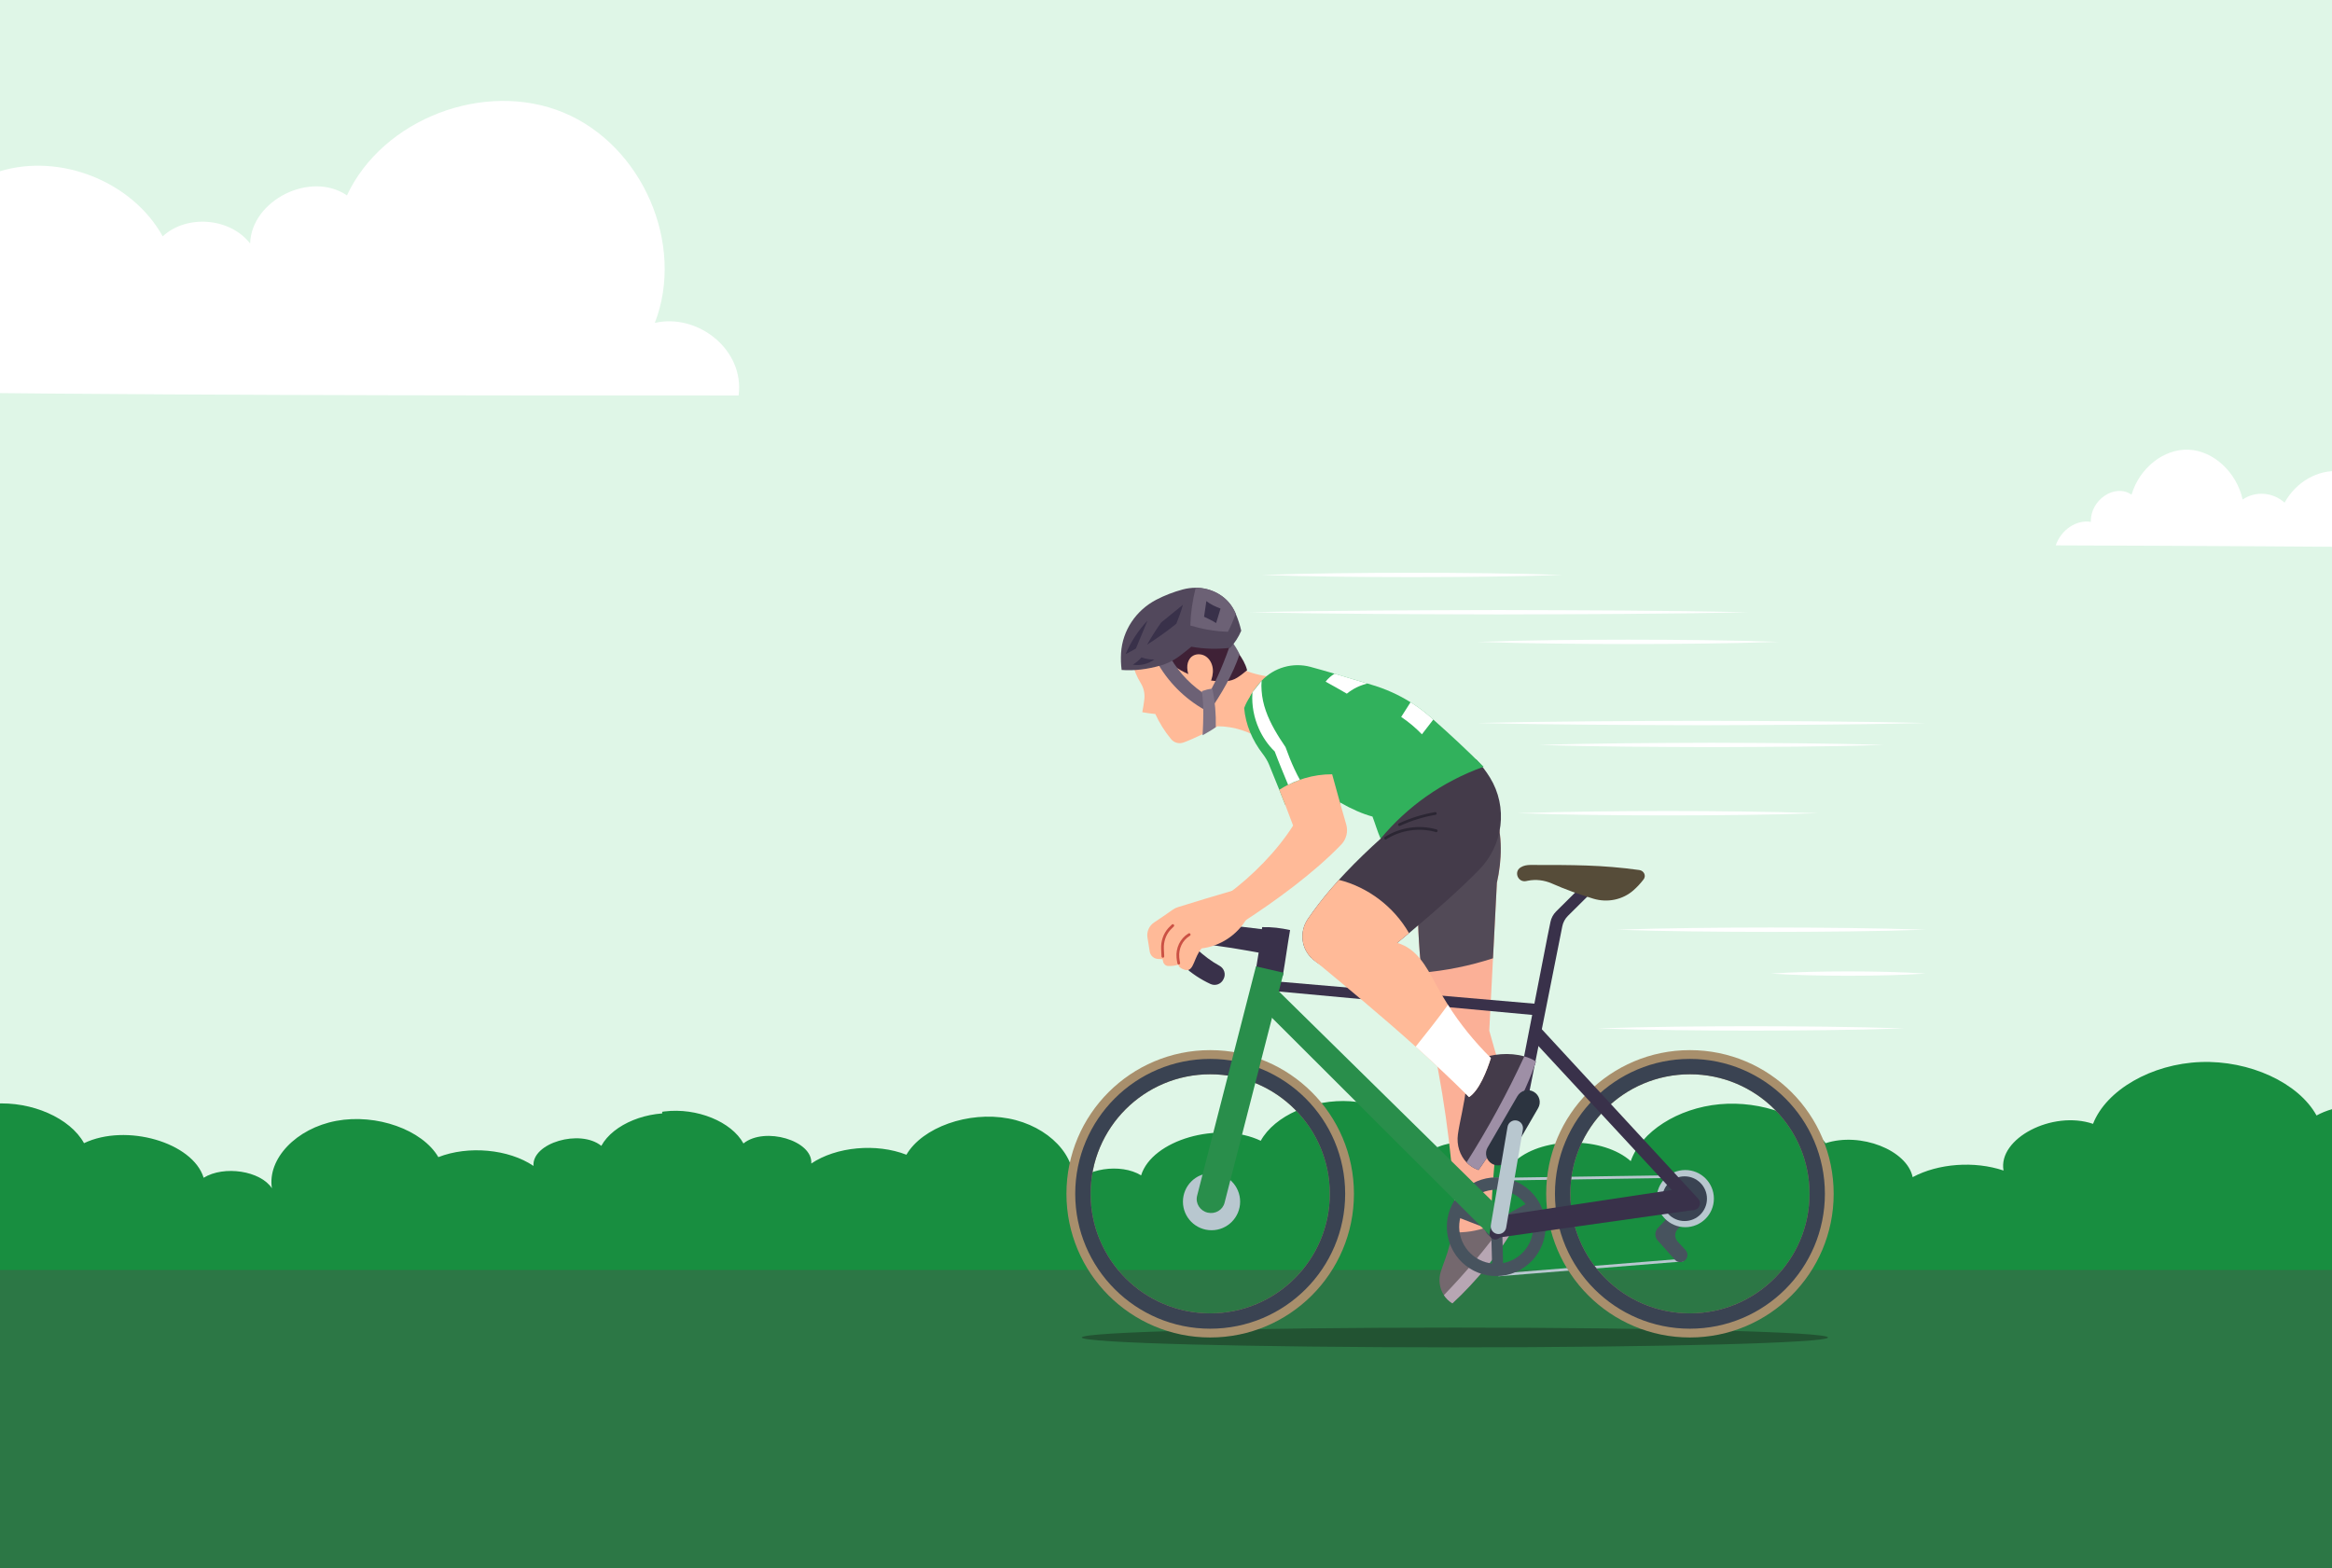 <svg width="855" height="575" viewBox="0 0 855 575" fill="none" xmlns="http://www.w3.org/2000/svg">
<rect x="0" y="0" width="855" height="575" fill="#808080" stroke="none"/>
<g clip-path="url(#clip0_366_6)">
<rect width="855" height="575" fill="#DFF6E7"/>
<path d="M855 406.684V483.425C650.867 481.588 446.636 484.726 242.796 492.831V407.624C243.09 407.58 243.384 407.536 243.678 407.501C255.493 406.068 268.203 411.237 272.574 419.245C280.373 412.96 298.078 418.199 297.442 426.603C306.564 420.432 321.33 419.069 332.325 423.377C338.19 413.329 355.05 407.334 369.743 410.086C384.424 412.828 395.064 423.975 393.35 434.796C397.549 428.387 410.883 426.339 418.376 430.945C422.38 417.953 446.795 410.894 462.235 418.261C467.316 409.048 481.384 402.851 495.122 403.774C508.86 404.697 521.08 412.67 523.688 422.392C532.687 416.283 549.351 417.821 555.89 425.372C566.236 416.626 587.847 416.81 597.899 425.733C601.597 414.947 615.139 406.279 630.481 404.864C645.822 403.449 661.972 409.391 669.343 419.149C682.102 414.973 699.194 421.645 701.251 431.596C710.643 426.559 723.952 425.583 734.568 429.17C732.462 417.417 752.481 406.982 767.382 412.055C772.23 399.625 788.87 390.061 806.82 389.393C824.77 388.716 842.707 396.979 849.331 408.987C851.07 408.037 852.98 407.264 855 406.684Z" fill="#188E40"/>
<path d="M270.805 145C155.299 145 50.46 145 -70.344 143.327C-72.541 134.45 -69.093 124.466 -61.874 118.75C-54.656 113.034 -44.018 111.861 -35.694 115.879C-38.066 93.053 -22.392 69.635 -0.155 62.825C22.081 56.016 48.48 66.526 59.657 86.652C68.476 78.512 84.368 79.816 91.703 89.273C92.212 73.349 113.896 62.562 127.197 71.637C140.338 43.556 177.652 29.278 206.583 41.264C235.514 53.25 251.261 89.51 240.084 118.394C255.757 114.772 273.032 128.154 270.805 145Z" fill="white"/>
<path d="M907.134 200.815C855.993 200.456 804.842 200.109 753.711 199.96C755.662 194.23 761.283 190.473 766.599 191.341C766.293 183.268 775.511 177.117 781.502 181.383C784.412 171.537 793.367 164.481 802.447 164.877C811.528 165.274 819.987 173.074 822.244 183.144C826.937 179.945 833.328 180.428 837.61 184.297C841.818 176.671 849.887 172.058 857.744 172.802C865.601 173.546 872.9 179.597 875.958 187.906C885.587 182.437 898.075 184.471 907.134 200.815Z" fill="white"/>
<path d="M-361.96 407.56V484.302C-157.826 482.465 46.405 485.603 250.244 493.708V408.501C249.95 408.457 249.656 408.413 249.363 408.378C237.547 406.945 224.838 412.114 220.467 420.122C212.667 413.837 194.962 419.076 195.599 427.48C186.477 421.309 171.711 419.946 160.715 424.254C154.851 414.206 137.99 408.211 123.298 410.962C108.617 413.705 97.977 424.851 99.691 435.673C95.491 429.264 82.157 427.216 74.664 431.822C70.66 418.83 46.246 411.771 30.806 419.138C25.724 409.925 11.656 403.728 -2.082 404.651C-15.82 405.574 -28.039 413.547 -30.647 423.269C-39.647 417.16 -56.311 418.698 -62.849 426.249C-73.195 417.503 -94.806 417.687 -104.859 426.61C-108.556 415.824 -122.098 407.156 -137.44 405.741C-152.782 404.326 -168.932 410.268 -176.303 420.025C-189.061 415.85 -206.154 422.522 -208.211 432.473C-217.602 427.436 -230.911 426.46 -241.527 430.047C-239.421 418.294 -259.44 407.859 -274.341 412.931C-279.19 400.502 -295.829 390.938 -313.779 390.269C-331.729 389.593 -349.667 397.856 -356.291 409.864C-358.029 408.914 -359.939 408.141 -361.96 407.56Z" fill="#188E40"/>
<path d="M927.346 465.646H-168.808V833.077H927.346V465.646Z" fill="#2C7745"/>
<g clip-path="url(#clip1_366_6)">
<path d="M533.421 494C608.967 494 670.21 492.38 670.21 490.381C670.21 488.382 608.967 486.762 533.421 486.762C457.875 486.762 396.632 488.382 396.632 490.381C396.632 492.38 457.875 494 533.421 494Z" fill="#225332"/>
<path d="M529.382 474.867C530.146 476.017 531.152 477.039 532.391 477.811L532.496 477.875C540.952 470.114 550.077 459.056 554.68 450.716C553.803 449.839 552.74 449.091 551.542 448.448C547.534 446.244 542.103 445.432 537.847 446.196C535.111 448.553 533.791 452.019 531.474 456.466C530.548 460.238 529.301 462.924 528.239 466.286C527.314 469.189 527.764 472.366 529.382 474.867Z" fill="#74686E"/>
<path d="M529.382 474.867C530.146 476.017 531.152 477.039 532.391 477.811L532.496 477.875C540.953 470.114 550.077 459.056 554.68 450.716C553.803 449.839 552.741 449.091 551.542 448.448C544.791 457.753 537.38 466.592 529.382 474.867Z" fill="#B7A6B3"/>
<path d="M550.696 401.987C548.508 417.766 547.1 433.658 546.496 449.598C542.891 450.748 539.287 451.898 533.871 451.85C533.019 429.106 530.275 406.435 525.664 384.19C523.628 375.07 522.164 365.877 521.198 356.653C520.152 346.696 519.686 336.699 519.718 326.703C528.657 317.14 538.442 308.012 548.218 298.884C550.97 306.058 550.68 315.46 548.814 323.687C548.339 332.879 547.864 342.072 547.389 351.353C546.939 360.095 546.48 368.909 546.022 377.892C547.212 382.131 548.395 386.369 549.747 390.72C550.882 394.363 551.219 398.215 550.696 401.987Z" fill="#FBB097"/>
<path d="M548.814 323.687C548.339 332.879 547.864 342.072 547.389 351.353C538.9 354.119 530.09 355.897 521.198 356.653C520.152 346.696 519.686 336.699 519.718 326.703C528.657 317.14 538.442 308.012 548.218 298.884C550.97 306.058 550.68 315.46 548.814 323.687Z" fill="#524A57"/>
<path d="M549.353 467.452L617.063 461.999" stroke="#B8C7CF" stroke-miterlimit="10"/>
<path d="M546.126 432.395L617.892 431.31" stroke="#B8C7CF" stroke-miterlimit="10"/>
<path d="M564.376 440.969C559.516 432.251 548.484 429.106 539.754 433.98C531.015 438.845 527.893 449.872 532.761 458.589C537.629 467.323 548.653 470.452 557.383 465.578C566.114 460.705 569.244 449.695 564.376 440.969ZM536.712 456.386C533.059 449.839 535.409 441.572 541.958 437.929C548.508 434.277 556.78 436.626 560.425 443.172C564.078 449.719 561.728 457.986 555.179 461.629C548.629 465.281 540.357 462.932 536.712 456.386Z" fill="#47535E"/>
<path d="M548.565 454.013C550.907 454.013 552.805 452.116 552.805 449.775C552.805 447.434 550.907 445.537 548.565 445.537C546.223 445.537 544.324 447.434 544.324 449.775C544.324 452.116 546.223 454.013 548.565 454.013Z" fill="#47535E"/>
<path d="M559.508 441.376L545.635 449.107L547.606 452.64L561.479 444.91L559.508 441.376Z" fill="#47535E"/>
<path d="M535.566 442.388L534.11 446.163L548.929 451.875L550.386 448.101L535.566 442.388Z" fill="#47535E"/>
<path d="M550.774 451.159L546.728 451.266L547.149 467.136L551.195 467.029L550.774 451.159Z" fill="#47535E"/>
<path d="M617.112 440.406L607.826 450.266C606.627 451.536 606.603 453.523 607.77 454.826L614.094 461.887C615.148 463.061 616.991 463.053 618.029 461.871C618.914 460.857 618.898 459.345 617.989 458.356L615.092 455.204C613.893 453.901 613.909 451.89 615.124 450.603L620.202 445.247" fill="#47535E"/>
<path d="M617.892 428.986C612.107 428.986 607.408 433.674 607.408 439.465C607.408 445.255 612.107 449.944 617.892 449.944C623.678 449.944 628.377 445.247 628.377 439.465C628.377 433.682 623.686 428.986 617.892 428.986ZM617.892 446.703C613.893 446.703 610.65 443.462 610.65 439.465C610.65 435.468 613.893 432.227 617.892 432.227C621.891 432.227 625.134 435.468 625.134 439.465C625.134 443.462 621.891 446.703 617.892 446.703Z" fill="#B8C7CF"/>
<path d="M617.635 447.692C622.163 447.692 625.834 444.023 625.834 439.497C625.834 434.971 622.163 431.302 617.635 431.302C613.106 431.302 609.436 434.971 609.436 439.497C609.436 444.023 613.106 447.692 617.635 447.692Z" fill="#3A4352"/>
<path d="M619.59 385.026C590.478 385.026 566.886 408.614 566.886 437.703C566.886 466.793 590.478 490.381 619.59 490.381C648.701 490.381 672.293 466.801 672.293 437.703C672.293 408.606 648.693 385.026 619.59 385.026ZM619.59 481.534C595.37 481.534 575.737 461.911 575.737 437.703C575.737 413.496 595.37 393.873 619.59 393.873C643.809 393.873 663.442 413.496 663.442 437.703C663.442 461.911 643.809 481.534 619.59 481.534Z" fill="#A88F6C"/>
<path d="M619.59 388.243C592.256 388.243 570.104 410.392 570.104 437.703C570.104 465.015 592.256 487.164 619.59 487.164C646.923 487.164 669.075 465.023 669.075 437.703C669.075 410.383 646.923 388.243 619.59 388.243ZM619.59 481.534C595.37 481.534 575.737 461.911 575.737 437.703C575.737 413.496 595.37 393.873 619.59 393.873C643.809 393.873 663.443 413.496 663.443 437.703C663.443 461.911 643.809 481.534 619.59 481.534Z" fill="#3A4352"/>
<path d="M443.704 385.026C414.592 385.026 391 408.614 391 437.703C391 466.793 414.592 490.381 443.704 490.381C472.816 490.381 496.408 466.801 496.408 437.703C496.408 408.606 472.808 385.026 443.704 385.026ZM443.704 481.534C419.484 481.534 399.851 461.911 399.851 437.703C399.851 413.496 419.484 393.873 443.704 393.873C467.923 393.873 487.557 413.496 487.557 437.703C487.557 461.911 467.923 481.534 443.704 481.534Z" fill="#A88F6C"/>
<path d="M443.704 388.243C416.37 388.243 394.219 410.392 394.219 437.703C394.219 465.015 416.37 487.164 443.704 487.164C471.038 487.164 493.189 465.023 493.189 437.703C493.189 410.383 471.038 388.243 443.704 388.243ZM443.704 481.534C419.484 481.534 399.851 461.911 399.851 437.703C399.851 413.496 419.484 393.873 443.704 393.873C467.924 393.873 487.557 413.496 487.557 437.703C487.557 461.911 467.924 481.534 443.704 481.534Z" fill="#3A4352"/>
<path d="M563.868 368.105L468.116 359.845L466.95 363.352L563.128 372.239L563.868 368.105Z" fill="#39314A"/>
<path d="M464.069 370.896L547.285 453.957L549.353 442.625L468.02 362.652L464.069 370.896Z" fill="#298E4B"/>
<path d="M460.247 356.781C461.293 350.685 461.961 346.455 462.758 339.932C466.234 339.828 469.645 340.27 472.993 341.002C471.947 347.082 471.432 351.304 470.313 357.803C467.521 357.24 462.959 357.658 460.247 356.781Z" fill="#39314A"/>
<path d="M464.793 340.938C456.972 339.981 449.143 339.024 441.105 338.203C437.508 337.833 434.024 339.699 432.406 342.932C432.213 343.31 432.028 343.704 431.851 344.09C430.258 347.597 431.143 351.698 434 354.288C436.864 356.878 440.139 359.073 443.792 360.77C445.538 361.582 447.614 360.883 448.491 359.17C448.54 359.073 448.588 358.985 448.636 358.888C449.521 357.151 448.837 355.044 447.123 354.103C444.034 352.414 441.467 350.412 438.707 347.927C438.361 347.613 438.256 347.098 438.449 346.672C438.449 346.664 438.457 346.656 438.457 346.656C438.65 346.238 439.085 345.988 439.536 346.029C447.695 346.752 455.459 348.2 463.546 349.64C463.771 347.629 464.399 343.616 464.793 340.938Z" fill="#39314A"/>
<path d="M581.063 323.719L570.531 334.182C569.485 335.228 568.761 336.555 568.463 338.01L567.401 343.206L546.174 451.954C546.142 452.123 546.118 452.292 546.126 452.461C546.158 453.402 546.834 454.239 547.8 454.44C548.934 454.673 550.053 453.941 550.286 452.807L572.792 339.659C573.081 338.187 573.806 336.844 574.868 335.791L584.483 326.244C583.341 325.4 582.198 324.555 581.063 323.719Z" fill="#39314A"/>
<path d="M444.194 451.062C449.985 451.062 454.679 446.37 454.679 440.583C454.679 434.795 449.985 430.103 444.194 430.103C438.404 430.103 433.71 434.795 433.71 440.583C433.71 446.37 438.404 451.062 444.194 451.062Z" fill="#B8C7CF"/>
<path d="M438.908 438.435L460.488 354.32L470.611 356.652L448.966 441.001C448.29 443.647 445.554 445.247 442.802 444.612C439.962 443.96 438.208 441.17 438.908 438.435Z" fill="#298E4B"/>
<path d="M561.124 317.132C576.927 317.132 587.299 317.092 601.01 318.99C602.716 319.223 603.65 321.057 602.603 322.424C601.533 323.824 600.326 325.143 598.983 326.341C594.984 329.912 589.359 331.046 584.217 329.51C578.979 327.941 573.862 326.083 568.953 323.92C566.186 322.706 563.128 322.328 560.167 322.915C559.958 322.955 559.74 322.995 559.531 323.043C556.578 323.631 554.937 319.698 557.463 318.065C557.503 318.041 557.536 318.017 557.576 317.993C558.622 317.341 559.877 317.132 561.124 317.132Z" fill="#564C39"/>
<path d="M563.707 375.657L622.623 439.505C623.476 440.43 623.5 441.853 622.671 442.802C621.706 443.912 619.992 443.936 618.994 442.859L562.018 381.335L563.707 375.657Z" fill="#39314A"/>
<path d="M548.564 453.869L621.416 443.574L616.5 435.773L551.115 445.617L548.564 453.869Z" fill="#39314A"/>
<path d="M542.24 318.966C534.732 326.59 526.589 333.716 518.245 340.737C517.698 341.203 517.151 341.67 516.596 342.128L512.685 345.385C510.062 347.573 507.423 349.76 504.784 351.948C498.041 357.553 488.192 357.593 481.538 351.891C481.449 351.819 481.369 351.739 481.28 351.666C477.008 347.959 476.316 341.589 479.51 336.925C482.133 333.08 484.949 329.453 487.894 326.011C488.884 324.853 489.882 323.719 490.896 322.601C491.692 321.725 492.497 320.856 493.318 319.995C497.494 315.572 501.839 311.43 506.176 307.506C507.117 303.943 506.988 299.632 507.672 295.989C515.091 289.153 528.577 282.478 541.306 278.497C543.213 280.612 544.863 282.799 546.247 285.035C552.949 295.884 551.195 309.878 542.24 318.966Z" fill="#443B4A"/>
<path d="M516.596 342.128L512.685 345.385C510.062 347.573 507.423 349.76 504.784 351.948C498.041 357.553 488.192 357.593 481.538 351.891C481.449 351.819 481.369 351.739 481.28 351.666C477.008 347.959 476.316 341.589 479.51 336.925C482.133 333.08 484.949 329.453 487.894 326.011C488.884 324.853 489.882 323.719 490.896 322.601C501.605 325.271 511.116 332.541 516.596 342.128Z" fill="#FFBA98"/>
<path d="M507.994 307.297C513.433 303.83 520.378 302.817 526.573 304.594" stroke="#2B2633" stroke-linecap="round" stroke-linejoin="round"/>
<path d="M513.096 302.342C517.272 300.404 521.697 299.029 526.235 298.257" stroke="#2B2633" stroke-linecap="round" stroke-linejoin="round"/>
<path d="M463.498 271.854C458.557 268.275 452.466 266.297 446.367 266.28C442.36 268.476 438.24 270.639 433.935 272.232C432.326 272.827 430.5 272.352 429.405 271.042C426.975 268.13 425.092 265.042 423.58 261.785C421.777 261.64 420.289 261.383 418.808 261.133C419.09 259.629 419.371 258.037 419.557 256.412C419.798 254.33 419.339 252.214 418.229 250.437C416.829 248.185 415.807 245.74 415.244 243.183C413.723 236.331 416.877 229.326 422.856 225.634C424.851 224.404 426.975 223.342 429.212 222.466C436.752 219.522 445.458 222.257 449.714 229.141C449.771 229.237 449.827 229.326 449.883 229.422C451.171 231.554 451.766 233.998 451.919 236.475C452.128 239.861 454.1 242.555 456.063 245.652C459.684 247.156 463.168 247.807 467.61 248.555C466.209 256.123 464.021 265.291 463.498 271.854Z" fill="#FFBA98"/>
<path d="M426.597 241.027C432.704 247.019 441.394 250.26 449.714 249.721C451.066 249.633 452.386 249.223 453.536 248.507C454.76 247.743 455.991 246.778 457.238 245.732C456.119 241.212 452.273 237.432 450.374 234.481C441.354 233.612 433.903 234.706 426.597 241.027Z" fill="#3F2136"/>
<path d="M429.156 241.18C432.406 246.874 437.122 251.716 442.73 255.126C446.295 249.231 449.207 241.687 451.509 235.092C452.466 236.258 453.737 238.205 454.478 239.893C452.072 247.132 447.791 254.523 443.181 261.069C435.561 257.176 429.083 251.072 424.738 243.697C426.034 242.893 427.337 242.089 429.156 241.18Z" fill="#6C6175"/>
<path d="M455.089 231.256C454.108 233.612 452.667 235.776 451.058 237.513C446.319 238.084 441.491 237.955 436.792 237.111C435.126 238.502 433.598 239.725 432.085 240.818C430.081 242.266 427.844 243.352 425.463 244.027C420.675 245.378 415.855 245.998 411.237 245.636C410.971 243.641 410.899 241.534 411.027 239.411C411.534 231.103 416.555 223.728 423.942 219.884C426.991 218.3 430.226 217.045 433.63 216.128C435.191 215.71 436.792 215.501 438.385 215.501C441.169 215.509 443.929 216.177 446.399 217.552C446.568 217.648 446.737 217.745 446.898 217.841C449.618 219.434 451.718 221.879 452.965 224.774C453.005 224.862 453.038 224.943 453.07 225.031C453.923 227.058 454.607 229.149 455.089 231.256Z" fill="#52485C"/>
<path d="M453.07 225.031C452.241 227.283 451.332 229.527 450.197 231.634C445.522 231.513 440.904 230.669 436.422 229.35C436.535 224.886 437.21 220.149 438.385 215.501C441.169 215.509 443.929 216.177 446.399 217.552C446.568 217.648 446.737 217.745 446.898 217.841C449.618 219.434 451.718 221.879 452.965 224.774C453.005 224.862 453.038 224.943 453.07 225.031Z" fill="#6C6175"/>
<path d="M420.554 236.379C422.18 233.492 423.974 230.701 425.744 228.216C428.287 226.157 430.837 224.09 433.71 221.734C433.026 224.195 432.133 226.591 431.288 228.69C427.893 231.433 424.32 233.966 420.554 236.379Z" fill="#39314A"/>
<path d="M412.709 239.821C414.037 239.137 415.364 238.462 416.467 237.77C417.883 234.368 419.299 230.958 420.715 227.556C417.4 231.055 414.696 235.124 412.709 239.821Z" fill="#39314A"/>
<path d="M415.332 243.697C416.467 243.03 417.488 242.161 418.51 241.027C420.015 241.582 421.624 241.84 423.234 241.791C421.037 243.448 418.164 244.164 415.332 243.697Z" fill="#39314A"/>
<path d="M442.296 220.399C442.014 222.305 441.741 224.211 441.459 226.125C442.956 226.833 444.444 227.54 445.876 228.441C446.416 226.672 446.955 224.902 447.494 223.133C445.732 222.425 443.969 221.718 442.296 220.399Z" fill="#39314A"/>
<path d="M443.656 250.453C444.396 248.804 444.846 246.979 444.653 245.177C444.46 243.376 443.551 241.606 442.03 240.625C440.509 239.644 438.353 239.604 436.945 240.738C435.987 241.51 435.456 242.716 435.327 243.939C435.199 245.161 435.424 246.392 435.794 247.558" fill="#FFBA98"/>
<path d="M440.92 269.586C441.193 263.811 441.443 259.074 440.654 253.405C441.901 252.986 443.149 252.576 444.525 252.528C445.498 257.482 445.852 261.568 445.756 266.61C444.34 267.688 442.561 268.597 440.92 269.586Z" fill="#7D7285"/>
<path d="M543.954 281.119C528.69 286.62 515.896 295.78 506.176 307.506C505.074 304.996 504.06 301.603 503.207 299.391C499.642 298.45 495.531 296.632 491.266 294.196C486.994 291.767 482.576 288.719 478.392 285.317C477.129 284.295 475.889 283.25 474.683 282.164H474.674C469.348 277.395 464.657 272.167 461.527 267.101C460.835 265.983 460.223 264.881 459.692 263.787C458.171 260.635 457.206 258.117 458.348 255.383V255.367C458.55 254.868 458.823 254.354 459.185 253.839C459.209 253.799 459.233 253.767 459.258 253.734C460.022 252.641 460.835 251.579 461.688 250.55C461.961 250.212 462.251 249.89 462.557 249.576C467.135 244.743 474.007 242.757 480.508 244.518C483.413 245.306 486.342 246.142 489.295 247.011C493.27 248.177 497.293 249.4 501.372 250.614C501.944 250.791 502.507 250.96 503.078 251.129C508.043 252.6 512.774 254.732 517.151 257.466C519.734 259.075 522.188 260.9 524.482 262.919C524.82 263.216 525.158 263.514 525.495 263.82C531.748 269.345 537.951 275.119 543.938 281.119H543.954Z" fill="#31B15C"/>
<path d="M511.116 269.883C510.4 277.99 508.18 285.968 504.607 293.287" stroke="#31B15C" stroke-linecap="round" stroke-linejoin="round"/>
<path d="M506.458 295.37C512.323 292.137 517.497 287.657 521.528 282.317" stroke="#31B15C" stroke-linecap="round" stroke-linejoin="round"/>
<path d="M537.694 426.195C538.86 427.385 540.285 428.35 541.942 428.937L542.079 428.986C550.648 417.002 559.338 400.781 563.128 389.2C561.881 388.38 560.441 387.76 558.872 387.326C553.569 385.782 546.85 386.345 541.878 388.524C539.07 392.216 539.303 392.867 537.444 398.996C537.122 403.893 535.095 411.542 534.515 415.981C534.008 419.809 535.215 423.589 537.694 426.195Z" fill="#443B4A"/>
<path d="M537.694 426.195C538.861 427.385 540.285 428.35 541.942 428.937L542.079 428.986C550.649 417.002 559.339 400.781 563.128 389.2C561.881 388.38 560.441 387.76 558.872 387.326C552.684 400.709 545.603 413.713 537.694 426.195Z" fill="#9E8FA6"/>
<path d="M546.609 387.929C545.177 392.489 542.352 399.784 538.611 402.237C532.222 395.851 525.648 389.691 519.034 383.755C506.095 372.118 492.996 361.317 480.79 351.208C482.399 346.656 483.525 342.458 484.563 338.131C493.109 340.142 502.692 342.956 512.299 345.723C519.34 347.75 522.832 354.159 526.3 360.609C527.756 363.328 529.269 365.925 530.87 368.427C535.288 375.399 540.349 381.672 546.609 387.929Z" fill="#FFBA98"/>
<path d="M546.609 387.929C545.177 392.489 542.353 399.784 538.611 402.237C532.222 395.851 525.648 389.691 519.034 383.755C523.025 378.777 527.008 373.743 530.87 368.427C535.288 375.399 540.349 381.672 546.609 387.929Z" fill="white"/>
<path d="M465.349 280.491C466.58 283.499 467.811 286.515 469.026 289.563C469.75 291.373 470.474 293.206 471.19 295.048C473.315 293.616 475.93 292.997 478.673 293.045C481.401 292.346 484.362 292.322 487.323 292.989C488.884 293.343 490.309 294.099 491.532 295.12C491.443 294.815 491.355 294.501 491.274 294.196C490.292 290.721 489.351 287.287 488.426 283.885C488.313 283.467 488.2 283.041 488.088 282.623C486.792 277.837 485.537 273.108 484.29 268.388C484.153 267.849 484.008 267.326 483.871 266.795C483.783 266.715 483.686 266.634 483.598 266.562C479.784 263.289 475.954 260.715 471.939 258.479C468.986 256.718 465.815 255.085 462.565 253.228C462.025 252.922 461.478 252.608 460.939 252.287C460.32 252.914 459.724 253.574 459.185 254.273C458.895 254.635 458.622 254.997 458.372 255.367C458.364 255.367 458.364 255.375 458.364 255.383C457.479 256.654 456.731 258.053 456.16 259.605C456.667 265.621 459.129 271.46 463.007 276.462C463.957 277.693 464.761 279.044 465.357 280.491H465.349Z" fill="#31B15C"/>
<path d="M472.268 287.729C471.158 288.292 470.08 288.904 469.026 289.563C470.748 293.858 472.454 298.217 474.103 302.696C468.141 312.114 459.137 321.178 450.181 327.805C451.903 331.979 452.989 335.155 455.612 338.131C467.73 330.274 481.755 320.052 491.765 309.645C493.64 307.691 494.332 304.876 493.575 302.278C492.779 299.552 492.014 296.866 491.266 294.196C490.284 290.721 489.343 287.287 488.418 283.885C484.982 283.869 481.618 284.368 478.392 285.317C477.788 285.494 477.185 285.687 476.589 285.904" fill="#FFBA98"/>
<path d="M476.589 285.904C475.109 286.419 473.669 287.03 472.269 287.729C470.627 283.724 468.881 279.599 467.368 275.537C464.898 273.141 462.919 270.245 461.527 267.101C459.748 263.088 458.903 258.656 459.169 254.281C459.177 254.128 459.185 253.984 459.193 253.839V253.823L459.282 253.71L462.565 249.576C462.452 250.783 462.444 252.005 462.549 253.22C462.717 255.753 463.273 258.246 464.11 260.635C465.783 265.404 468.479 269.739 471.319 273.913C472.333 276.76 473.427 279.51 474.674 282.156H474.682C475.278 283.435 475.906 284.681 476.589 285.904Z" fill="white"/>
<path d="M501.381 250.614C498.613 251.265 495.998 252.536 493.801 254.33C491.315 252.858 488.667 251.394 486.02 249.93C486.945 248.716 488.064 247.751 489.303 247.011C493.278 248.177 497.301 249.4 501.381 250.614Z" fill="white"/>
<path d="M525.511 263.819C524.119 265.621 522.727 267.431 521.327 269.232C519.026 266.843 516.475 264.704 513.731 262.862C514.874 261.061 516.017 259.268 517.167 257.466C519.75 259.075 522.204 260.9 524.498 262.919C524.835 263.216 525.173 263.514 525.511 263.819Z" fill="white"/>
<path d="M432.029 353.693C432.053 353.797 432.085 353.902 432.109 354.007C432.351 354.891 434.274 355.712 435.151 355.712C437.75 355.712 437.798 350.918 440.566 347.725C447.341 346.937 453.649 342.787 457.045 336.868C455.371 332.96 453.802 329.686 452.032 326.518C445.152 328.504 438.409 330.587 431.868 332.606C431.184 332.815 430.54 333.137 429.953 333.547C427.756 335.091 425.543 336.635 423.17 338.195C421.359 339.386 420.386 341.509 420.691 343.648C420.941 345.337 421.206 347.074 421.536 348.924C421.81 350.436 423.105 351.554 424.65 351.61C425.125 351.626 425.648 351.642 426.243 351.666C426.308 351.972 426.372 352.277 426.453 352.615C426.654 353.476 427.378 354.135 428.263 354.183C429.502 354.24 430.757 354.087 432.029 353.693Z" fill="#FFBA98"/>
<path d="M432.174 353.138C432.029 352.454 431.924 351.763 431.86 351.055C431.562 347.725 433.099 344.428 435.955 342.699C435.971 342.691 435.988 342.675 436.004 342.667" stroke="#CB5144" stroke-linecap="round" stroke-linejoin="round"/>
<path d="M426.348 350.653C426.308 349.752 426.267 348.843 426.219 347.894C426.09 345.224 426.959 342.57 428.754 340.584C429.148 340.15 429.558 339.739 429.993 339.353" stroke="#CB5144" stroke-linecap="round" stroke-linejoin="round"/>
<path d="M482.383 263.643C485.086 269.883 487.034 276.446 488.168 283.153" stroke="#31B15C" stroke-linecap="round" stroke-linejoin="round"/>
<path d="M489.834 270.736C489.729 274.186 489.013 277.62 487.734 280.821" stroke="#31B15C" stroke-linecap="round" stroke-linejoin="round"/>
<path d="M547.027 426.693C544.927 425.479 544.211 422.793 545.434 420.694L556.337 401.899C557.552 399.8 560.24 399.084 562.34 400.306C564.44 401.521 565.156 404.207 563.933 406.306L553.03 425.101C551.807 427.2 549.119 427.908 547.027 426.693Z" fill="#2C3440"/>
<path d="M546.601 449.132L552.724 413.15C552.99 411.598 554.462 410.552 556.015 410.818C557.568 411.083 558.614 412.555 558.348 414.107L552.225 450.089C551.96 451.641 550.487 452.686 548.934 452.421C547.381 452.164 546.335 450.692 546.601 449.132Z" fill="#B8C7CF"/>
<path d="M458.171 224.476C465.783 224.291 473.395 224.219 481.007 224.082L503.843 223.857C519.066 223.728 534.282 223.736 549.506 223.672C564.73 223.736 579.945 223.728 595.169 223.857L618.005 224.082C625.617 224.219 633.229 224.291 640.84 224.476C633.229 224.661 625.617 224.734 618.005 224.87L595.169 225.096C579.945 225.224 564.73 225.216 549.506 225.281C534.282 225.216 519.066 225.224 503.843 225.096L481.007 224.87C473.387 224.734 465.783 224.661 458.171 224.476Z" fill="white"/>
<path d="M541.854 235.333C551.043 235.02 560.224 234.811 569.413 234.706C578.602 234.577 587.783 234.545 596.972 234.529C606.161 234.545 615.342 234.577 624.531 234.706C633.72 234.811 642.901 235.02 652.09 235.333C642.901 235.647 633.72 235.856 624.531 235.961C615.342 236.089 606.161 236.122 596.972 236.138C587.783 236.122 578.602 236.089 569.413 235.961C560.224 235.856 551.035 235.647 541.854 235.333Z" fill="white"/>
<path d="M462.565 210.804C471.754 210.491 480.935 210.281 490.124 210.177C499.313 210.048 508.494 210.016 517.683 210C526.872 210.016 536.053 210.048 545.242 210.177C554.431 210.281 563.611 210.491 572.8 210.804C563.611 211.118 554.431 211.327 545.242 211.432C536.053 211.56 526.872 211.592 517.683 211.608C508.494 211.592 499.313 211.56 490.124 211.432C480.935 211.327 471.746 211.118 462.565 210.804Z" fill="white"/>
<path d="M541.854 265.09C548.693 264.905 555.533 264.833 562.372 264.696L582.891 264.471C596.569 264.342 610.248 264.35 623.927 264.286C637.606 264.35 651.285 264.342 664.964 264.471L685.482 264.696C692.321 264.833 699.161 264.905 706 265.09C699.161 265.275 692.321 265.348 685.482 265.484L664.964 265.709C651.285 265.838 637.606 265.83 623.927 265.894C610.248 265.83 596.569 265.838 582.891 265.709L562.372 265.484C555.533 265.348 548.693 265.275 541.854 265.09Z" fill="white"/>
<path d="M564.384 273.133C569.646 272.948 574.908 272.875 580.171 272.738L595.958 272.513C606.482 272.385 617.015 272.393 627.54 272.328C638.065 272.393 648.597 272.385 659.122 272.513L674.909 272.738C680.171 272.875 685.434 272.948 690.696 273.133C685.434 273.318 680.171 273.39 674.909 273.527L659.122 273.752C648.597 273.88 638.065 273.872 627.54 273.937C617.015 273.872 606.482 273.88 595.958 273.752L580.171 273.527C574.908 273.39 569.646 273.318 564.384 273.133Z" fill="white"/>
<path d="M556.337 298.16C565.526 297.847 574.707 297.638 583.896 297.533C593.085 297.404 602.266 297.372 611.455 297.356C620.644 297.372 629.825 297.404 639.014 297.533C648.203 297.638 657.384 297.847 666.573 298.16C657.384 298.474 648.203 298.683 639.014 298.788C629.825 298.916 620.644 298.949 611.455 298.965C602.266 298.949 593.085 298.916 583.896 298.788C574.707 298.675 565.518 298.466 556.337 298.16Z" fill="white"/>
<path d="M592.562 340.873C602.017 340.56 611.471 340.351 620.917 340.246C630.372 340.117 639.827 340.085 649.273 340.069C658.727 340.085 668.182 340.117 677.628 340.246C687.083 340.351 696.537 340.56 705.984 340.873C696.529 341.187 687.075 341.396 677.628 341.501C668.174 341.629 658.719 341.662 649.273 341.678C639.818 341.662 630.364 341.629 620.917 341.501C611.471 341.396 602.017 341.187 592.562 340.873Z" fill="white"/>
<path d="M649.281 356.958C654.004 356.644 658.736 356.435 663.459 356.331C668.182 356.202 672.914 356.17 677.637 356.154C682.36 356.17 687.091 356.202 691.814 356.331C696.538 356.435 701.269 356.644 705.992 356.958C701.269 357.272 696.538 357.481 691.814 357.585C687.091 357.714 682.36 357.746 677.637 357.762C672.914 357.746 668.182 357.714 663.459 357.585C658.736 357.481 654.004 357.272 649.281 356.958Z" fill="white"/>
<path d="M585.707 377.064C595.081 376.75 604.463 376.541 613.837 376.437C623.211 376.308 632.593 376.276 641.967 376.26C651.341 376.276 660.723 376.308 670.097 376.437C679.471 376.541 688.853 376.75 698.227 377.064C688.853 377.378 679.471 377.587 670.097 377.691C660.723 377.82 651.341 377.852 641.967 377.868C632.593 377.852 623.211 377.82 613.837 377.691C604.455 377.587 595.081 377.378 585.707 377.064Z" fill="white"/>
</g>
</g>
<defs>
<clipPath id="clip0_366_6">
<rect width="855" height="575" fill="white"/>
</clipPath>
<clipPath id="clip1_366_6">
<rect width="315" height="284" fill="white" transform="translate(391 210)"/>
</clipPath>
</defs>
</svg>

